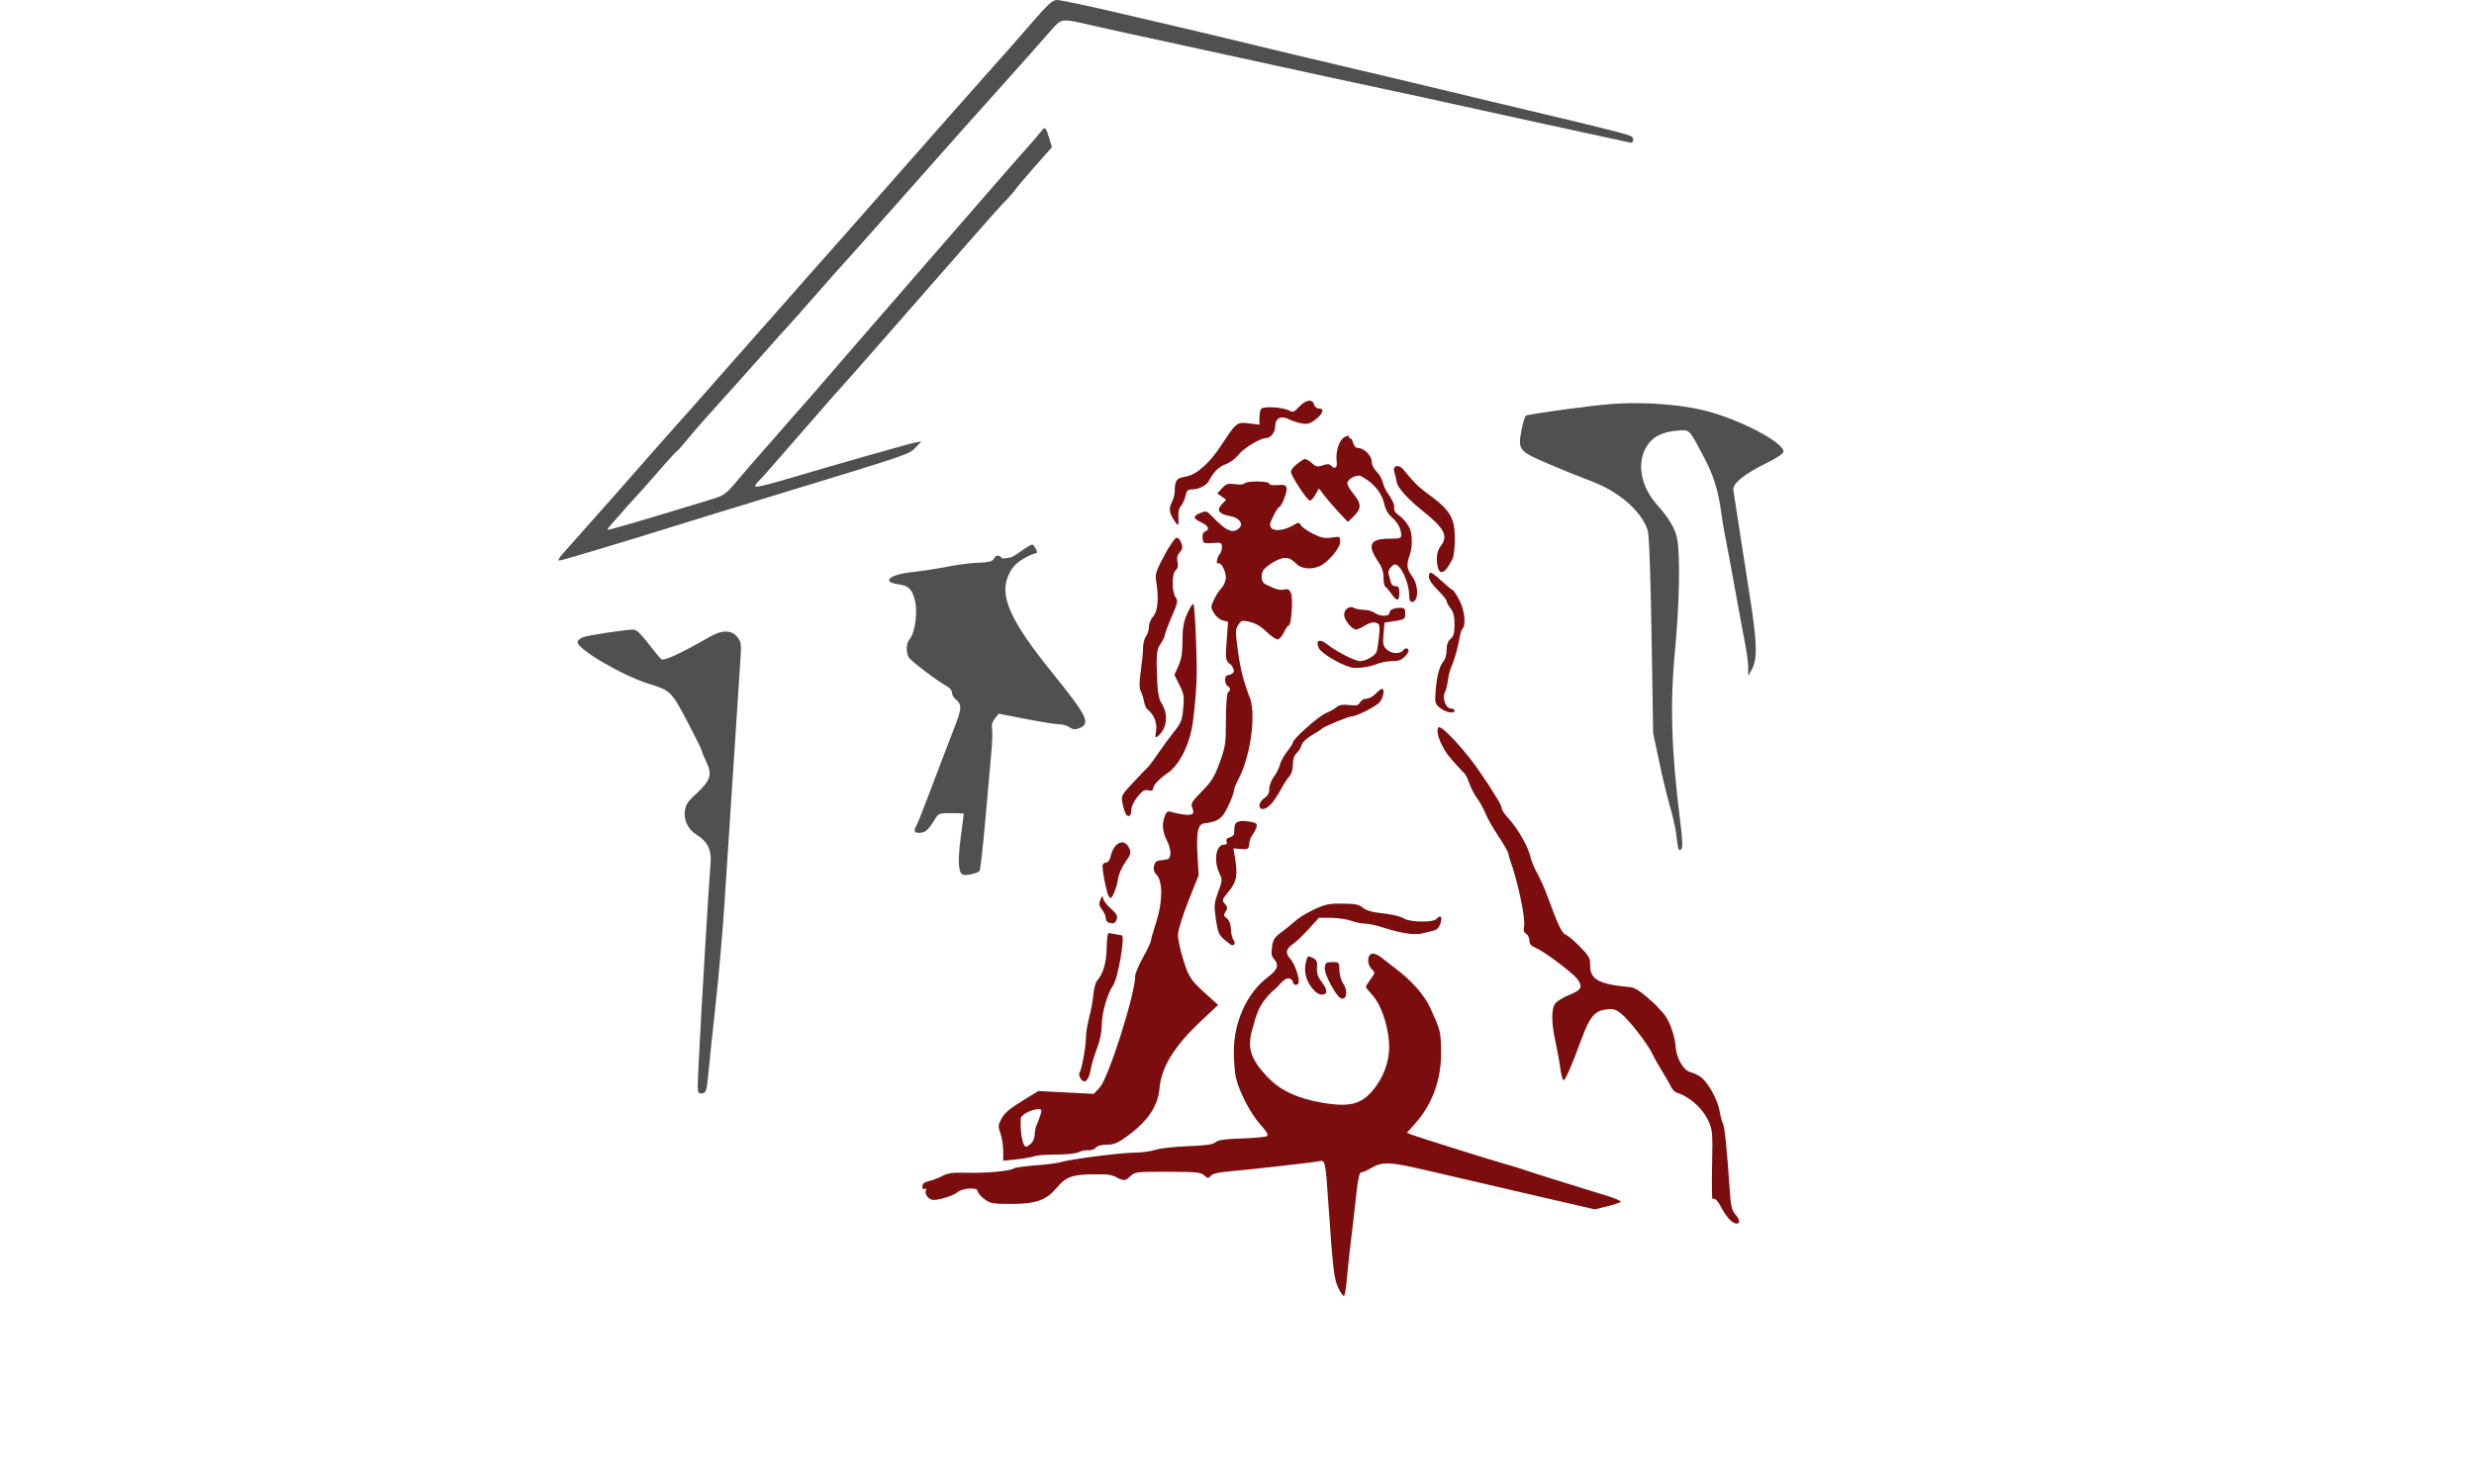 <?xml version="1.0" encoding="UTF-8" standalone="no"?>
<!-- Created with Inkscape (http://www.inkscape.org/) -->

<svg
   width="105.834mm"
   height="63.5mm"
   viewBox="0 0 105.834 63.5"
   version="1.1"
   id="svg8"
   inkscape:version="1.2.1 (9c6d41e410, 2022-07-14)"
   sodipodi:docname="Congreso_Diputados_ESP_logo.svg"
   xmlns:inkscape="http://www.inkscape.org/namespaces/inkscape"
   xmlns:sodipodi="http://sodipodi.sourceforge.net/DTD/sodipodi-0.dtd"
   xmlns="http://www.w3.org/2000/svg"
   xmlns:svg="http://www.w3.org/2000/svg"
   xmlns:rdf="http://www.w3.org/1999/02/22-rdf-syntax-ns#"
   xmlns:cc="http://creativecommons.org/ns#"
   xmlns:dc="http://purl.org/dc/elements/1.1/">
  <title
     id="title1260">Congreso de los Diputados ESP logo</title>
  <defs
     id="defs2" />
  <sodipodi:namedview
     id="base"
     pagecolor="#ffffff"
     bordercolor="#666666"
     borderopacity="1.0"
     inkscape:pageopacity="0.0"
     inkscape:pageshadow="2"
     inkscape:zoom="3.72"
     inkscape:cx="219.75806"
     inkscape:cy="123.92473"
     inkscape:document-units="px"
     inkscape:current-layer="layer1"
     showgrid="false"
     fit-margin-left="0"
     fit-margin-top="0"
     fit-margin-right="0"
     fit-margin-bottom="0"
     inkscape:window-width="1920"
     inkscape:window-height="1027"
     inkscape:window-x="-8"
     inkscape:window-y="-8"
     inkscape:window-maximized="1"
     inkscape:showpageshadow="2"
     inkscape:pagecheckerboard="0"
     inkscape:deskcolor="#d1d1d1" />
  <g
     inkscape:label="Capa 1"
     inkscape:groupmode="layer"
     id="layer1"
     transform="translate(450.108,-123.159)">
    <g
       id="g1258">
      <g
         id="g1251">
        <path
           id="path830"
           style="fill:#505050;fill-opacity:1;stroke-width:0.084"
           d="m -426.15,146.994 c 0.063,-0.081 0.254,-0.3 0.423,-0.486 0.351,-0.386 3.539,-3.995 4.136,-4.683 l 1.245,-1.4 c 0.426,-0.488 0.82,-0.934 0.874,-0.992 0.055,-0.058 0.515,-0.58 1.024,-1.16 0.509,-0.581 0.945,-1.075 0.97,-1.098 0.025,-0.023 0.345,-0.384 0.711,-0.802 0.906,-1.036 1.641,-1.868 2.495,-2.825 0.395,-0.443 1.116,-1.262 1.602,-1.819 0.851,-0.976 5.503,-6.238 5.684,-6.428 0.049,-0.051 0.487,-0.553 0.974,-1.116 0.737,-0.851 0.925,-1.023 1.124,-1.026 0.132,-0.002 1.232,0.229 2.445,0.512 1.213,0.284 2.433,0.568 2.711,0.632 0.555,0.128 3.014,0.716 4.932,1.181 0.672,0.163 1.45,0.347 1.728,0.409 0.452,0.101 3.477,0.821 6.238,1.485 0.556,0.134 1.505,0.36 2.108,0.503 3.51,0.831 4.39,1.057 4.445,1.138 0.075,0.11 0.029,0.265 -0.072,0.245 -0.251,-0.047 -7.67,-1.666 -8.082,-1.763 -0.278,-0.066 -1.151,-0.255 -1.939,-0.421 -0.788,-0.166 -2.04,-0.435 -2.782,-0.597 -0.742,-0.162 -1.785,-0.39 -2.318,-0.505 -0.533,-0.115 -1.216,-0.264 -1.517,-0.331 -0.301,-0.067 -1.174,-0.257 -1.939,-0.423 -0.765,-0.166 -1.657,-0.36 -1.981,-0.431 -0.325,-0.071 -0.856,-0.186 -1.18,-0.255 -0.325,-0.069 -0.894,-0.197 -1.264,-0.283 -1.321,-0.307 -1.307,-0.307 -1.675,0.07 l -1.033,1.172 c -0.361,0.407 -0.776,0.873 -0.922,1.035 -1.181,1.312 -2.709,3.025 -3.584,4.02 -1.066,1.212 -3.707,4.18 -3.788,4.256 -0.025,0.023 -0.459,0.517 -0.966,1.098 -0.507,0.581 -0.945,1.075 -0.973,1.098 -0.028,0.023 -0.523,0.574 -1.099,1.225 -0.576,0.65 -1.066,1.201 -1.09,1.225 -0.043,0.042 -0.258,0.282 -1.418,1.579 -0.338,0.379 -0.727,0.83 -0.864,1.003 -0.137,0.173 -0.301,0.356 -0.365,0.408 -0.116,0.094 -0.531,0.557 -1.401,1.563 l -0.759,0.831 c -0.1,0.128 -0.335,0.397 -0.522,0.597 -0.187,0.2 -0.325,0.378 -0.308,0.396 0.027,0.027 1.618,-0.439 4.3,-1.26 0.728,-0.223 0.732,-0.226 1.307,-0.907 0.317,-0.376 0.671,-0.786 0.787,-0.913 0.116,-0.126 0.419,-0.472 0.674,-0.768 0.255,-0.296 0.662,-0.762 0.905,-1.037 l 0.706,-0.798 c 0.111,-0.127 0.562,-0.648 1.002,-1.159 1.18,-1.369 1.215,-1.409 1.307,-1.511 l 3.256,-3.747 c 0.434,-0.499 0.889,-1.022 1.011,-1.161 0.121,-0.139 0.649,-0.747 1.173,-1.351 0.524,-0.604 1.198,-1.374 1.5,-1.712 0.301,-0.338 0.596,-0.68 0.654,-0.76 0.134,-0.183 0.177,-0.139 0.318,0.332 l 0.114,0.38 -0.767,0.868 c -0.422,0.477 -0.807,0.938 -0.857,1.023 l -0.269,0.308 c -0.099,0.084 -0.779,0.84 -1.512,1.68 -2.416,2.768 -5.538,6.327 -5.589,6.37 -0.028,0.023 -0.612,0.688 -1.299,1.478 -1.933,2.222 -2.105,2.418 -2.279,2.586 -0.089,0.086 -0.138,0.181 -0.109,0.211 0.029,0.029 0.52,-0.084 1.09,-0.252 2.545,-0.75 5.526,-1.599 5.757,-1.639 l 0.253,-0.043 -0.258,0.266 c -0.283,0.291 -0.202,0.264 -6.064,2.051 -1.669,0.509 -3.566,1.091 -4.215,1.295 -2.103,0.659 -4.845,1.481 -4.942,1.481 -0.062,0 -0.054,-0.051 0.021,-0.148 z m 47.84,12.472 c -0.021,-0.066 -0.06,-0.329 -0.088,-0.584 -0.028,-0.255 -0.145,-0.788 -0.262,-1.182 -0.117,-0.395 -0.328,-1.269 -0.47,-1.943 l -0.258,-1.225 -0.069,-4.181 c -0.045,-2.731 -0.103,-4.292 -0.167,-4.503 -0.096,-0.317 -0.395,-0.828 -1.026,-1.329 -0.781,-0.598 -1.287,-0.717 -1.992,-1.01 -0.026,0 -0.549,-0.213 -1.162,-0.474 -1.347,-0.573 -1.378,-0.611 -1.216,-1.476 0.062,-0.33 0.154,-0.611 0.203,-0.624 0.354,-0.091 2.642,-0.403 3.485,-0.475 1.584,-0.135 3.343,0.009 4.53,0.372 1.451,0.444 3.002,1.301 2.987,1.65 -0.003,0.09 -0.273,0.272 -0.753,0.507 -0.924,0.454 -1.434,0.869 -1.391,1.134 0.017,0.104 0.129,0.835 0.25,1.624 0.121,0.79 0.332,2.15 0.47,3.023 0.294,1.867 0.313,2.591 0.081,3.015 l -0.162,0.296 -0.003,-0.363 c -0.002,-0.199 -0.058,-0.636 -0.124,-0.971 -0.066,-0.335 -0.258,-1.369 -0.425,-2.298 -0.168,-0.929 -0.358,-1.955 -0.424,-2.28 -0.065,-0.325 -0.143,-0.781 -0.173,-1.013 -0.127,-0.989 -0.323,-1.634 -0.733,-2.407 -0.673,-1.27 -0.61,-1.206 -1.154,-1.163 -0.674,0.053 -1.098,0.285 -1.346,0.734 -0.393,0.715 -0.197,1.689 0.494,2.456 0.499,0.554 0.764,1.005 0.847,1.444 0.136,0.718 0.095,2.83 -0.094,4.787 -0.219,2.281 -0.156,4.298 0.23,7.355 0.093,0.738 0.106,1.07 0.042,1.133 -0.064,0.064 -0.101,0.055 -0.128,-0.03 z m -30.583,1.126 c -0.22,-0.049 -0.256,-0.555 -0.114,-1.621 0.071,-0.531 0.129,-0.978 0.129,-0.992 0,-0.015 -0.243,-0.026 -0.541,-0.026 -0.536,0 -0.543,0.003 -0.729,0.317 -0.236,0.397 -0.395,0.528 -0.642,0.528 -0.211,0 -0.242,-0.089 -0.11,-0.318 0.047,-0.081 0.328,-0.793 0.624,-1.582 0.297,-0.79 0.715,-1.883 0.929,-2.431 0.401,-1.027 0.409,-1.147 0.095,-1.408 -0.072,-0.06 -0.131,-0.178 -0.131,-0.263 0,-0.085 -0.092,-0.204 -0.204,-0.264 -0.418,-0.226 -1.57,-1.099 -1.651,-1.251 -0.119,-0.223 -0.104,-0.596 0.03,-0.753 0.266,-0.309 0.38,-1.28 0.212,-1.789 -0.135,-0.406 -0.27,-0.521 -0.674,-0.577 -0.756,-0.103 -0.397,-0.417 0.601,-0.526 0.348,-0.038 0.841,-0.109 1.096,-0.158 0.877,-0.168 1.392,-0.237 1.823,-0.244 0.268,-0.005 0.471,-0.054 0.534,-0.13 0.189,-0.354 0.374,-0.046 0.374,-0.046 0.363,-0.033 0.393,-0.007 0.764,-0.282 0.258,-0.191 0.487,-0.317 0.524,-0.317 0.072,0 0.248,0.315 0.203,0.355 -0.015,0.013 -0.202,0.051 -0.388,0.148 -0.465,0.245 -0.65,0.424 -0.822,0.796 -0.41,0.888 0.062,1.951 1.845,4.16 1.539,1.906 1.685,2.207 1.164,2.405 -0.165,0.063 -0.264,0.052 -0.4,-0.043 -0.1,-0.07 -0.296,-0.127 -0.436,-0.127 -0.14,1.7e-4 -0.782,-0.102 -1.426,-0.227 l -1.171,-0.228 -0.164,0.203 c -0.106,0.131 -0.149,0.279 -0.121,0.418 0.024,0.118 0.011,0.576 -0.028,1.017 -0.039,0.441 -0.156,1.751 -0.259,2.913 -0.103,1.161 -0.213,2.141 -0.245,2.176 -0.083,0.096 -0.529,0.203 -0.692,0.168 z m -11.334,8.192 c 0.114,-2.312 0.44,-7.809 0.515,-8.668 0.051,-0.589 -0.121,-0.945 -0.603,-1.243 -0.378,-0.234 -0.571,-0.666 -0.485,-1.082 0.054,-0.329 0.269,-0.46 0.599,-0.784 0.511,-0.505 0.559,-0.734 0.279,-1.315 -0.093,-0.192 -0.169,-0.382 -0.169,-0.421 0,-0.04 -0.279,-0.601 -0.62,-1.247 -0.674,-1.279 -0.715,-1.319 -1.614,-1.595 -1.126,-0.346 -3.077,-1.483 -3.077,-1.794 0,-0.065 0.104,-0.159 0.232,-0.208 0.221,-0.086 1.815,-0.326 2.172,-0.328 0.111,-3.4e-4 0.322,0.2 0.612,0.581 0.244,0.32 0.496,0.626 0.562,0.681 0.115,0.096 0.764,-0.203 2.128,-0.978 0.487,-0.277 0.89,-0.265 1.127,0.032 0.169,0.213 0.18,0.295 0.133,0.992 -0.071,1.053 -0.385,5.855 -0.684,10.473 -0.072,1.115 -0.241,3.034 -0.376,4.265 -0.135,1.231 -0.268,2.504 -0.297,2.829 -0.078,0.881 -0.107,0.971 -0.311,0.971 -0.177,0 -0.179,-0.015 -0.122,-1.161 z"
           inkscape:connector-curvature="0"
           sodipodi:nodetypes="cccccsccccccccccccccccccsccccccccsccccccccccccccccccccccccsccccccccccccccccsccccccccccccccccccccccccccccccccccccccccsscsccccscccccccccccsccccccccccccccccccccccscssccccccccccscc" />
        <path
           id="path826"
           style="fill:#7b0d0e;fill-opacity:1;stroke-width:0.084"
           d="m -399.878,145.431 c -0.209,-0.32 -0.236,-0.517 -0.105,-0.77 0.069,-0.133 0.126,-0.342 0.127,-0.465 0.002,-0.473 0.08,-0.583 0.45,-0.639 0.469,-0.07 1.029,-0.558 1.539,-1.339 0.644,-0.986 0.67,-1.007 1.19,-0.942 l 0.445,0.056 0.001,-0.284 c 6e-4,-0.156 0.031,-0.331 0.068,-0.389 0.081,-0.128 0.929,-0.08 1.204,0.067 0.161,0.086 0.215,0.066 0.429,-0.164 0.281,-0.302 0.568,-0.344 0.634,-0.094 0.024,0.094 0.115,0.169 0.203,0.169 0.251,0 0.186,0.224 -0.136,0.47 -0.247,0.189 -0.345,0.215 -0.608,0.166 -0.173,-0.032 -0.42,-0.114 -0.549,-0.181 -0.319,-0.165 -0.571,-0.032 -0.571,0.302 0,0.263 -0.188,0.51 -0.388,0.51 -0.248,0 -0.959,0.429 -1.188,0.718 -0.13,0.163 -0.368,0.34 -0.529,0.394 -0.283,0.094 -0.541,0.345 -0.72,0.7 -0.107,0.211 -0.431,0.382 -0.729,0.384 -0.185,9.6e-4 -0.235,0.05 -0.283,0.276 -0.032,0.151 -0.119,0.343 -0.193,0.427 -0.086,0.098 -0.126,0.272 -0.111,0.486 0.028,0.382 -0.005,0.408 -0.178,0.143 z m 11.285,2.027 c -0.097,-0.361 -0.052,-0.717 0.115,-0.931 0.335,-0.427 0.168,-0.757 -0.758,-1.497 -0.65,-0.52 -1.073,-0.986 -1.12,-1.236 -0.025,-0.133 -0.072,-0.327 -0.105,-0.431 -0.091,-0.29 0.194,-0.361 0.399,-0.1 0.345,0.44 0.653,0.75 0.993,0.996 0.799,0.58 1.049,0.877 1.15,1.365 0.074,0.362 0.058,1.05 -0.034,1.415 -0.003,0.014 -0.084,0.156 -0.178,0.317 -0.197,0.335 -0.388,0.377 -0.462,0.102 z m -1.233,1.179 c 0,-0.539 -0.357,-1.32 -0.605,-1.326 -0.11,-0.002 -0.315,0.258 -0.283,0.36 0.017,0.057 0.054,0.208 0.082,0.335 0.035,0.158 0.104,0.232 0.218,0.232 0.135,0 0.167,0.057 0.167,0.296 0,0.368 -0.102,0.375 -0.349,0.021 -0.106,-0.151 -0.222,-0.287 -0.259,-0.303 -0.036,-0.015 -0.067,-0.187 -0.068,-0.38 -9e-4,-0.249 -0.075,-0.46 -0.253,-0.724 -0.455,-0.672 -0.318,-0.937 0.482,-0.937 0.451,0 0.531,-0.022 0.528,-0.148 -0.005,-0.221 -0.089,-0.504 -0.435,-0.805 -0.183,-0.159 -0.268,-0.414 -0.301,-0.574 -0.137,-0.565 -0.616,-0.983 -1.042,-1.176 -0.222,0 -0.463,0.134 -0.523,0.29 -0.028,0.073 0.075,0.273 0.243,0.475 0.359,0.43 0.366,0.652 0.033,0.972 l -0.258,0.248 -0.395,-0.422 c -0.217,-0.232 -0.495,-0.555 -0.618,-0.718 l -0.223,-0.296 -0.157,0.274 c -0.086,0.151 -0.194,0.262 -0.239,0.247 -0.134,-0.044 -0.802,-1.067 -0.802,-1.228 0,-0.127 0.22,-0.341 0.558,-0.542 0.052,-0.031 0.194,0.036 0.316,0.149 0.194,0.18 0.253,0.194 0.481,0.115 0.188,-0.066 0.286,-0.065 0.354,0.005 0.178,0.178 0.281,0.102 0.247,-0.185 -0.052,-0.443 0.117,-0.93 0.36,-1.042 0.117,-0.054 0.191,-0.063 0.165,-0.021 -0.026,0.042 -0.008,0.077 0.041,0.077 0.048,0 0.111,0.095 0.141,0.211 0.031,0.125 0.113,0.211 0.201,0.211 0.257,0 0.592,0.329 0.592,0.583 0,0.138 0.084,0.312 0.206,0.427 0.113,0.107 0.232,0.313 0.264,0.457 0.032,0.145 0.143,0.377 0.246,0.517 0.104,0.14 0.211,0.349 0.24,0.465 0.017,0.069 -0.032,0.172 0.058,0.301 0.061,0.088 0.249,0.197 0.323,0.28 0.265,0.297 0.338,0.451 0.37,0.787 0.023,0.237 -0.008,0.552 -0.071,0.729 -0.161,0.451 -0.144,0.624 0.092,0.945 0.288,0.39 0.282,1.098 -0.009,1.098 -0.077,-1e-5 -0.117,-0.097 -0.117,-0.278 z m -2.529,3.069 c -0.49,-0.147 -1.243,-0.608 -1.34,-0.822 -0.151,-0.333 0.046,-0.412 0.369,-0.149 0.354,0.289 1.184,0.713 1.394,0.713 0.248,0 0.642,-0.22 0.71,-0.397 0.032,-0.082 0.079,-0.384 0.106,-0.669 0.045,-0.479 0.034,-0.524 -0.133,-0.577 -0.118,-0.038 -0.28,0.003 -0.464,0.117 -0.155,0.096 -0.327,0.175 -0.382,0.175 -0.178,0 -0.513,-0.409 -0.513,-0.627 0,-0.245 0.242,-0.414 0.426,-0.298 0.067,0.043 0.255,0.079 0.417,0.081 0.162,0.002 0.369,0.06 0.459,0.128 0.211,0.16 0.637,0.164 0.637,0.007 0,-0.136 0.18,-0.22 0.471,-0.22 0.169,0 0.204,0.042 0.204,0.247 0,0.233 -0.026,0.251 -0.443,0.317 l -0.443,0.07 -0.043,0.489 c -0.037,0.42 -0.018,0.512 0.132,0.654 0.21,0.198 0.566,0.215 0.715,0.035 0.074,-0.089 0.135,-0.103 0.195,-0.043 0.059,0.059 0.024,0.154 -0.112,0.299 -0.151,0.161 -0.284,0.212 -0.553,0.212 -0.195,0 -0.482,0.052 -0.639,0.116 -0.381,0.155 -0.911,0.219 -1.169,0.142 z m 3.855,1.748 c -0.217,-0.177 -0.231,-0.224 -0.197,-0.696 0.045,-0.642 0.168,-1.111 0.339,-1.301 0.075,-0.083 0.134,-0.296 0.134,-0.482 0,-0.229 0.053,-0.379 0.169,-0.478 0.131,-0.113 0.169,-0.249 0.169,-0.618 0,-0.345 -0.046,-0.531 -0.169,-0.688 -0.093,-0.118 -0.169,-0.259 -0.169,-0.312 0,-0.054 -0.171,-0.266 -0.379,-0.471 -0.231,-0.227 -0.379,-0.449 -0.379,-0.567 0,-0.273 0.083,-0.245 0.553,0.186 0.227,0.209 0.436,0.38 0.465,0.38 0.029,0 0.153,0.186 0.276,0.413 0.228,0.42 0.305,1.074 0.147,1.239 -0.043,0.044 -0.095,0.194 -0.117,0.334 -0.062,0.398 -0.227,0.99 -0.353,1.268 -0.064,0.14 -0.135,0.414 -0.158,0.608 -0.023,0.195 -0.082,0.428 -0.131,0.519 -0.125,0.234 0.043,0.688 0.254,0.688 0.088,0 0.16,0.038 0.16,0.085 0,0.152 -0.374,0.088 -0.613,-0.106 z m -12.153,0.974 c 0.054,-0.34 -0.087,-0.694 -0.365,-0.911 -0.059,-0.047 -0.127,-0.199 -0.15,-0.338 -0.023,-0.139 -0.085,-0.338 -0.138,-0.441 -0.071,-0.14 -0.071,-0.365 0.002,-0.887 0.054,-0.384 0.098,-0.834 0.097,-1 -7e-5,-0.165 0.056,-0.374 0.124,-0.465 0.068,-0.09 0.125,-0.276 0.126,-0.412 10e-4,-0.136 0.085,-0.335 0.184,-0.442 0.195,-0.208 0.244,-0.808 0.124,-1.506 -0.051,-0.299 -0.011,-0.425 0.348,-1.098 0.223,-0.418 0.461,-0.76 0.528,-0.76 0.067,0 0.158,0.103 0.202,0.23 0.063,0.181 0.049,0.265 -0.069,0.395 -0.106,0.118 -0.134,0.237 -0.096,0.411 0.037,0.17 0.014,0.279 -0.076,0.354 -0.17,0.141 -0.175,0.915 -0.007,1.155 0.111,0.159 0.096,0.238 -0.168,0.842 -0.16,0.367 -0.291,0.718 -0.291,0.78 -6.1e-4,0.062 -0.081,0.225 -0.177,0.362 -0.183,0.258 -0.199,0.452 -0.144,1.724 0.016,0.377 0.078,0.674 0.167,0.811 0.317,0.484 0.257,1.092 -0.139,1.421 -0.121,0.101 -0.13,0.078 -0.081,-0.228 z m 4.42,3.188 c 0,-0.092 0.095,-0.229 0.211,-0.305 0.148,-0.097 0.211,-0.214 0.211,-0.395 0,-0.141 0.089,-0.374 0.197,-0.518 0.109,-0.144 0.225,-0.375 0.258,-0.515 0.034,-0.139 0.172,-0.394 0.308,-0.565 0.136,-0.171 0.248,-0.346 0.248,-0.388 0,-0.15 1.093,-1.123 1.407,-1.254 0.177,-0.073 0.387,-0.191 0.467,-0.262 0.104,-0.092 0.255,-0.117 0.529,-0.086 0.317,0.036 0.399,0.015 0.469,-0.115 0.047,-0.087 0.172,-0.159 0.278,-0.159 0.106,0 0.282,-0.095 0.391,-0.211 0.109,-0.116 0.229,-0.211 0.268,-0.211 0.129,0 0.065,0.378 -0.096,0.572 -0.154,0.185 -0.996,0.611 -1.207,0.61 -0.122,-2.7e-4 -1.18,0.436 -1.241,0.511 -0.023,0.029 -0.223,0.157 -0.443,0.286 -0.24,0.14 -0.421,0.312 -0.45,0.43 -0.027,0.108 -0.122,0.262 -0.21,0.343 -0.108,0.098 -0.161,0.259 -0.161,0.486 0,0.215 -0.058,0.405 -0.159,0.515 -0.087,0.096 -0.252,0.353 -0.366,0.571 -0.114,0.218 -0.299,0.493 -0.41,0.611 -0.246,0.26 -0.498,0.285 -0.498,0.05 z m -5.721,0.358 c -0.045,-0.083 -0.107,-0.293 -0.14,-0.465 -0.056,-0.298 -0.034,-0.34 0.477,-0.883 0.295,-0.314 0.578,-0.609 0.63,-0.657 0.052,-0.048 0.249,-0.315 0.438,-0.593 0.189,-0.279 0.492,-0.692 0.674,-0.918 0.29,-0.36 0.337,-0.483 0.384,-0.986 0.047,-0.509 0.029,-0.623 -0.162,-1.003 l -0.215,-0.429 0.173,-0.391 c 0.128,-0.29 0.173,-0.569 0.172,-1.077 -3e-4,-0.526 0.044,-0.789 0.19,-1.128 0.105,-0.243 0.228,-0.443 0.274,-0.443 0.069,-0.001 0.175,2.596 0.136,3.335 -0.031,0.587 -0.092,1.256 -0.157,1.731 -0.128,0.934 -0.574,1.83 -1.085,2.177 -0.372,0.253 -0.615,0.518 -0.619,0.675 -0.002,0.069 -0.071,0.09 -0.195,0.059 -0.138,-0.035 -0.243,0.01 -0.373,0.16 -0.245,0.282 -0.363,0.516 -0.363,0.719 0,0.232 -0.143,0.302 -0.241,0.117 z m -0.732,3.519 c -0.093,-0.151 -0.295,-1.211 -0.252,-1.324 0.022,-0.058 0.095,-0.106 0.162,-0.106 0.067,0 0.147,-0.112 0.177,-0.249 0.135,-0.614 0.588,-0.819 0.797,-0.361 0.089,0.195 0.07,0.263 -0.169,0.601 -0.15,0.213 -0.288,0.532 -0.312,0.723 -0.04,0.315 -0.23,0.806 -0.312,0.806 -0.019,0 -0.06,-0.041 -0.091,-0.09 z m -0.017,1.132 c -0.058,-0.023 -0.105,-0.11 -0.105,-0.193 0,-0.083 -0.071,-0.241 -0.158,-0.352 -0.125,-0.16 -0.14,-0.245 -0.071,-0.413 0.079,-0.194 0.089,-0.198 0.126,-0.042 0.022,0.093 0.173,0.284 0.336,0.425 0.234,0.203 0.284,0.296 0.237,0.444 -0.058,0.183 -0.152,0.217 -0.364,0.131 z m 4.976,0.745 c -0.238,-0.204 -0.284,-0.314 -0.367,-0.872 -0.087,-0.588 -0.08,-0.68 0.096,-1.162 0.182,-0.5 0.184,-0.536 0.051,-0.816 -0.253,-0.532 -0.142,-1.217 0.198,-1.217 0.113,0 0.148,-0.04 0.113,-0.132 -0.034,-0.088 0.009,-0.147 0.129,-0.179 0.099,-0.026 0.183,-0.09 0.188,-0.143 0.005,-0.053 0.014,-0.191 0.021,-0.307 0.015,-0.24 0.225,-0.304 0.702,-0.214 0.249,0.047 0.281,0.08 0.232,0.24 -0.031,0.102 -0.106,0.242 -0.166,0.312 -0.06,0.07 -0.122,0.241 -0.138,0.38 -0.026,0.238 -0.048,0.252 -0.352,0.228 l -0.324,-0.026 0.058,0.344 c 0.135,0.799 0.09,1.069 -0.248,1.482 -0.3,0.367 -0.31,0.397 -0.176,0.545 0.119,0.132 0.124,0.184 0.032,0.331 -0.094,0.15 -0.087,0.191 0.051,0.292 0.106,0.078 0.166,0.235 0.177,0.467 0.009,0.192 0.059,0.4 0.111,0.462 0.087,0.105 0.049,0.229 -0.066,0.221 -0.027,-0.002 -0.172,-0.108 -0.321,-0.237 z m 3.733,2.054 c -0.261,-0.343 -0.345,-0.728 -0.244,-1.115 0.067,-0.257 0.082,-0.266 0.282,-0.164 0.176,0.09 0.207,0.159 0.186,0.42 -0.018,0.231 0.031,0.387 0.19,0.594 0.274,0.36 0.279,0.561 0.014,0.561 -0.131,0 -0.28,-0.104 -0.427,-0.297 z m 0.84,-0.085 c -0.195,-0.349 -0.298,-0.636 -0.281,-0.781 0.023,-0.202 0.063,-0.23 0.322,-0.23 0.288,0 0.295,0.008 0.303,0.347 0.005,0.191 0.071,0.437 0.148,0.547 0.199,0.284 0.186,0.669 -0.021,0.669 -0.111,0 -0.257,-0.172 -0.469,-0.551 z m -10.744,3.941 c -0.046,-0.087 -0.062,-0.18 -0.036,-0.207 0.087,-0.087 0.277,-1.103 0.28,-1.497 10e-4,-0.211 0.065,-0.61 0.141,-0.887 0.076,-0.277 0.155,-0.712 0.176,-0.968 0.021,-0.257 0.099,-0.532 0.174,-0.616 0.25,-0.28 0.389,-0.773 0.399,-1.411 0.007,-0.45 0.039,-0.627 0.112,-0.611 0.145,0.031 0.466,0.091 0.529,0.098 0.157,0.018 -0.159,1.844 -0.371,2.147 -0.247,0.353 -0.483,1.187 -0.483,1.709 0,0.28 -0.079,0.66 -0.204,0.985 -0.112,0.291 -0.229,0.681 -0.26,0.867 -0.087,0.523 -0.293,0.699 -0.457,0.391 z m -2.099,2.805 c 0.085,-0.077 0.154,-0.248 0.154,-0.381 0,-0.133 0.033,-0.307 0.073,-0.388 0.04,-0.081 0.113,-0.27 0.161,-0.421 0.079,-0.246 0.071,-0.274 -0.076,-0.274 -0.295,0 -0.748,0.238 -0.756,0.397 -0.032,0.629 0.081,1.208 0.236,1.208 0.029,0 0.123,-0.063 0.208,-0.14 z m -1.195,0.326 c 0,-0.23 -0.052,-0.567 -0.117,-0.749 -0.103,-0.291 -0.1,-0.363 0.021,-0.595 0.156,-0.298 0.337,-0.45 1.08,-0.905 l 0.521,-0.318 1.185,0.061 1.185,0.061 0.25,-0.268 c 0.379,-0.406 1.524,-4.009 1.524,-4.793 0,-0.095 0.152,-0.45 0.337,-0.788 0.185,-0.338 0.337,-0.661 0.337,-0.718 0,-0.057 0.098,-0.403 0.218,-0.77 0.28,-0.853 0.292,-1.743 0.029,-2.024 -0.123,-0.131 -0.156,-0.244 -0.117,-0.401 0.044,-0.177 0.112,-0.222 0.363,-0.243 0.268,-0.022 0.312,-0.057 0.335,-0.263 0.015,-0.13 -0.051,-0.388 -0.148,-0.573 -0.192,-0.369 -0.22,-0.706 -0.089,-1.052 0.069,-0.182 0.123,-0.215 0.274,-0.171 0.375,0.109 0.731,0.153 0.858,0.104 0.102,-0.039 0.112,-0.096 0.046,-0.268 -0.075,-0.198 -0.037,-0.265 0.41,-0.719 0.415,-0.421 0.535,-0.616 0.758,-1.229 0.244,-0.672 0.265,-0.812 0.266,-1.797 6.1e-4,-0.588 0.037,-1.125 0.081,-1.194 0.144,-0.13 0.122,-0.204 -0.043,-0.312 -0.136,-0.208 -0.084,-0.449 0.096,-0.449 0.084,0 0.237,-0.106 0.206,-0.198 -0.087,-0.261 -0.135,-0.235 -0.247,-0.33 -0.115,-0.176 -0.107,-0.286 -0.059,-0.95 l 0.058,-0.797 -0.224,-0.056 c -0.123,-0.031 -0.292,-0.169 -0.376,-0.307 -0.143,-0.236 -0.144,-0.269 -0.013,-0.561 0.077,-0.171 0.225,-0.402 0.329,-0.514 0.112,-0.12 0.19,-0.31 0.19,-0.464 0,-0.283 -0.219,-0.667 -0.339,-0.593 -0.1,0.062 -0.026,-0.303 0.084,-0.413 0.047,-0.048 0.086,-0.177 0.086,-0.288 0,-0.188 -0.027,-0.199 -0.4,-0.173 -0.382,0.027 -0.402,0.018 -0.427,-0.205 -0.017,-0.152 0.019,-0.25 0.105,-0.284 0.217,-0.084 0.151,-0.246 -0.163,-0.396 -0.363,-0.173 -0.371,-0.261 -0.036,-0.399 0.241,-0.1 0.275,-0.091 0.495,0.138 0.628,0.651 0.898,0.767 1.173,0.501 0.189,-0.183 -0.017,-0.443 -0.403,-0.509 -0.472,-0.08 -0.588,-0.246 -0.349,-0.501 l 0.187,-0.2 -0.191,-0.134 -0.191,-0.134 0.206,-0.221 c 0.178,-0.191 0.254,-0.214 0.561,-0.173 0.195,0.027 0.377,0.011 0.405,-0.034 0.071,-0.115 1.052,-0.106 1.052,0.009 0,0.056 0.139,0.081 0.356,0.063 0.294,-0.023 0.362,-6.3e-4 0.388,0.13 0.033,0.166 -0.223,0.813 -0.32,0.813 -0.031,0 -0.143,0.173 -0.248,0.383 -0.158,0.316 -0.172,0.406 -0.084,0.513 0.128,0.154 0.574,0.096 0.946,-0.123 0.222,-0.131 0.243,-0.131 0.319,0.005 0.045,0.079 0.276,0.242 0.513,0.362 0.35,0.176 0.502,0.207 0.798,0.163 0.361,-0.054 0.366,-0.051 0.366,0.191 0,0.271 -0.558,0.913 -0.912,1.049 -0.363,0.14 -0.77,0.088 -0.968,-0.122 -0.284,-0.302 -0.52,-0.323 -0.948,-0.083 -0.208,0.116 -0.418,0.286 -0.467,0.377 -0.115,0.215 -0.07,0.503 0.091,0.582 0.464,0.228 0.603,0.268 0.801,0.23 0.181,-0.035 0.238,-0.002 0.305,0.173 0.091,0.241 0.008,1.368 -0.101,1.368 -0.038,0 -0.132,0.133 -0.209,0.296 -0.077,0.163 -0.201,0.296 -0.275,0.296 -0.074,0 -0.288,-0.15 -0.475,-0.333 -0.224,-0.22 -0.464,-0.361 -0.702,-0.414 -0.336,-0.075 -0.372,-0.066 -0.5,0.131 -0.129,0.197 -0.128,0.287 0.01,1.28 0.14,0.879 0.244,1.153 0.441,1.72 0.341,0.659 0.108,2.562 -0.44,3.595 -0.111,0.209 -0.202,0.444 -0.202,0.522 0,0.078 -0.112,0.373 -0.248,0.655 -0.254,0.526 -0.417,0.641 -1.013,0.715 -0.277,0.035 -0.347,0.38 -0.287,1.419 l 0.046,0.802 -0.436,1.098 c -0.24,0.604 -0.441,1.25 -0.447,1.436 -0.007,0.186 0.097,0.68 0.231,1.098 0.249,0.781 0.296,0.847 1.171,1.635 l 0.315,0.284 -0.713,0.668 c -1.16,1.088 -1.716,1.986 -1.795,2.902 -0.066,0.76 -0.5,1.403 -1.382,2.046 -0.405,0.295 -0.563,0.361 -0.866,0.361 -0.232,0 -0.411,0.049 -0.479,0.132 -0.06,0.072 -0.207,0.122 -0.326,0.11 -0.12,-0.012 -0.3,0.024 -0.402,0.08 -0.104,0.057 -0.514,0.101 -0.943,0.101 -0.417,0 -0.847,0.033 -0.954,0.073 -0.107,0.04 -0.451,0.1 -0.764,0.133 l -0.569,0.06 v -0.418 z m 31.056,2.916 c -0.098,-0.104 -0.245,-0.322 -0.328,-0.484 -0.155,-0.304 -0.289,-0.436 -0.383,-0.378 -0.029,0.018 -0.039,-0.63 -0.021,-1.441 0.03,-1.336 0.017,-1.51 -0.137,-1.858 -0.252,-0.572 -0.798,-1.068 -1.378,-1.254 -0.082,-0.026 -0.188,-0.134 -0.235,-0.24 -0.047,-0.106 -0.217,-0.401 -0.376,-0.657 -0.16,-0.255 -0.352,-0.598 -0.427,-0.76 -0.197,-0.427 -1.017,-1.478 -1.352,-1.734 -0.247,-0.188 -0.338,-0.211 -0.662,-0.162 -0.463,0.07 -0.669,0.321 -1.003,1.221 -0.435,1.175 -0.699,1.786 -0.777,1.801 -0.043,0.008 -0.107,-0.213 -0.143,-0.492 -0.036,-0.279 -0.129,-0.792 -0.206,-1.14 -0.189,-0.853 -0.186,-1.462 0.008,-1.677 0.083,-0.092 0.357,-0.251 0.608,-0.353 0.489,-0.199 0.554,-0.328 0.326,-0.654 -0.179,-0.257 -1.407,-1.183 -1.767,-1.334 -0.221,-0.093 -0.294,-0.174 -0.294,-0.329 0,-0.113 -0.063,-0.241 -0.139,-0.284 -0.103,-0.058 -0.126,-0.146 -0.087,-0.338 0.065,-0.327 -0.279,-1.946 -0.595,-2.802 -0.026,-0.07 -0.061,-0.201 -0.078,-0.291 -0.017,-0.09 -0.213,-0.432 -0.434,-0.76 -0.221,-0.328 -0.469,-0.762 -0.549,-0.965 -0.081,-0.203 -0.241,-0.492 -0.355,-0.643 -0.115,-0.151 -0.27,-0.453 -0.344,-0.672 -0.074,-0.219 -0.188,-0.418 -0.252,-0.443 -0.3,-0.339 -0.691,-0.713 -0.858,-1.072 -0.213,-0.363 -0.308,-0.78 -0.192,-0.851 0.144,-0.089 1.215,1.078 1.78,1.938 0.444,0.635 0.472,0.727 0.753,1.157 0.094,0.154 0.17,0.329 0.17,0.389 1.6e-4,0.06 0.14,0.26 0.31,0.444 0.374,0.405 0.827,1.203 0.91,1.603 0.033,0.161 0.167,0.484 0.297,0.719 0.13,0.235 0.332,0.691 0.449,1.013 0.428,1.181 0.607,1.557 0.764,1.609 0.087,0.029 0.36,0.257 0.606,0.508 0.396,0.403 0.447,0.495 0.443,0.798 -0.008,0.615 0.369,0.82 1.738,0.944 0.154,0.014 0.404,0.166 0.665,0.402 0.419,0.351 0.453,0.412 0.692,0.677 0.254,0.239 0.531,0.955 0.56,1.448 0.03,0.505 0.346,1.05 0.643,1.11 0.128,0.026 0.334,0.126 0.457,0.224 0.309,0.243 0.71,0.981 0.783,1.439 0.033,0.209 0.098,0.451 0.143,0.537 0.074,0.142 0.159,0.964 0.284,2.757 0.059,0.838 0.085,0.948 0.284,1.178 0.296,0.342 0.013,0.484 -0.3,0.151 z m -16.72,2.948 c -0.185,-0.382 -0.23,-0.767 -0.428,-3.643 -0.125,-1.822 -0.13,-1.844 -0.408,-1.783 -0.235,0.052 -2.927,0.355 -3.933,0.443 -0.382,0.034 -0.627,0.098 -0.694,0.183 -0.093,0.117 -0.121,0.115 -0.271,-0.021 -0.147,-0.133 -0.341,-0.152 -1.562,-0.155 -1.353,-0.002 -1.401,0.002 -1.607,0.197 -0.19,0.179 -0.241,0.19 -0.475,0.101 -0.34,-0.213 -0.59,-0.188 -1.012,-0.189 -0.982,6.1e-4 -1.256,0.096 -1.655,0.573 -0.452,0.541 -0.891,0.694 -1.988,0.694 -0.765,-3e-4 -0.859,-0.018 -1.117,-0.216 -0.155,-0.118 -0.282,-0.271 -0.282,-0.339 0,-0.172 -0.665,-0.125 -0.871,0.061 -0.147,0.133 -0.747,0.325 -1.015,0.325 -0.19,0 -0.39,-0.24 -0.33,-0.396 0.035,-0.092 0.02,-0.118 -0.046,-0.077 -0.063,0.039 -0.099,1e-5 -0.099,-0.106 0,-0.12 0.077,-0.184 0.271,-0.227 0.149,-0.033 0.409,-0.132 0.578,-0.22 0.249,-0.13 0.456,-0.156 1.099,-0.139 0.813,0.022 1.822,-0.075 1.972,-0.189 0.046,-0.035 0.463,-0.092 0.926,-0.127 0.463,-0.034 0.956,-0.099 1.096,-0.143 0.389,-0.123 2.548,-0.399 3.139,-0.401 0.288,-9.1e-4 0.686,-0.055 0.885,-0.12 0.199,-0.065 0.826,-0.136 1.395,-0.157 0.77,-0.029 1.071,-0.072 1.18,-0.169 0.109,-0.097 0.395,-0.138 1.116,-0.161 0.533,-0.017 1.018,-0.062 1.077,-0.099 0.079,-0.05 0.005,-0.183 -0.277,-0.496 -0.419,-0.466 -0.909,-1.408 -1.046,-2.009 -0.048,-0.209 -0.088,-0.709 -0.089,-1.111 -0.003,-1.269 0.567,-2.52 1.452,-3.185 0.426,-0.32 0.495,-0.526 0.264,-0.783 -0.104,-0.115 -0.123,-0.24 -0.081,-0.523 0.046,-0.311 0.113,-0.413 0.41,-0.628 0.195,-0.141 0.466,-0.36 0.603,-0.487 0.136,-0.127 0.497,-0.345 0.801,-0.485 0.477,-0.219 0.645,-0.252 1.221,-0.244 0.534,0.008 0.703,0.043 0.843,0.173 0.102,0.095 0.351,0.182 0.597,0.21 0.631,0.07 0.992,0.15 1.18,0.261 0.273,0.162 1.253,0.169 1.385,0.01 0.166,-0.2 0.261,-0.079 0.162,0.206 -0.059,0.169 -0.162,0.269 -0.311,0.302 -0.123,0.027 -0.341,0.079 -0.484,0.116 -0.314,0.079 -0.899,-0.009 -1.626,-0.245 -0.296,-0.096 -0.656,-0.175 -0.801,-0.176 -0.145,-6e-4 -0.415,-0.056 -0.6,-0.123 -0.185,-0.067 -0.571,-0.123 -0.856,-0.125 l -0.518,-0.003 -0.442,0.486 c -0.243,0.267 -0.54,0.551 -0.66,0.631 -0.308,0.205 -0.349,0.394 -0.137,0.624 0.177,0.192 0.378,0.719 0.378,0.993 0,0.076 -0.057,0.138 -0.126,0.138 -0.07,0 -0.126,-0.053 -0.126,-0.117 0,-0.064 -0.072,-0.136 -0.159,-0.159 -0.114,-0.03 -0.264,0.079 -0.527,0.383 -0.635,0.525 -0.847,0.983 -1.003,1.634 -0.302,0.908 -0.158,1.417 0.63,2.231 0.534,0.551 1.272,0.894 2.309,1.071 1.272,0.218 1.785,0.049 2.351,-0.773 0.382,-0.556 0.562,-1.216 0.506,-1.857 -0.068,-0.779 -0.353,-1.583 -0.693,-1.955 -0.162,-0.177 -0.295,-0.346 -0.295,-0.374 0,-0.028 0.092,-0.176 0.204,-0.328 0.203,-0.276 0.203,-0.277 0.037,-0.444 -0.204,-0.204 -0.183,-0.607 0.034,-0.648 0.082,-0.015 0.258,0.06 0.392,0.168 0.134,0.108 0.37,0.291 0.526,0.407 0.744,0.554 1.317,1.196 1.567,1.756 0.45,1.007 0.437,0.953 0.457,1.834 0.026,1.163 -0.351,2.241 -1.071,3.061 l -0.389,0.443 0.227,0.087 c 0.309,0.118 3.727,1.187 4.042,1.265 0.139,0.034 0.594,0.176 1.012,0.316 0.417,0.139 1.043,0.338 1.391,0.442 0.348,0.104 0.727,0.221 0.843,0.261 0.116,0.04 0.547,0.173 0.957,0.295 0.411,0.123 0.714,0.252 0.674,0.288 -0.04,0.036 -0.306,0.122 -0.591,0.192 l -0.519,0.127 -2.685,-0.621 c -1.477,-0.341 -3.434,-0.796 -4.35,-1.011 -1.78,-0.418 -2.034,-0.429 -2.575,-0.113 -0.153,0.09 -0.327,0.163 -0.385,0.163 -0.073,0 -0.138,0.297 -0.208,0.95 -0.056,0.523 -0.158,1.406 -0.227,1.964 -0.069,0.557 -0.149,1.309 -0.179,1.671 -0.03,0.362 -0.083,0.675 -0.118,0.697 -0.035,0.022 -0.144,-0.127 -0.242,-0.33 z"
           inkscape:connector-curvature="0"
           sodipodi:nodetypes="ccccccccccccscccsscccccccccccccccccccccccccssccccscccccccccccccscccccccscssccccsccccccccccsccccsscccssscccccccsccccccscscscscsccccccsscccccccccccccscccccccccccccccscccsccccscsccccccsccccccccccccccccccccccccsccccsccccscccscccccccccccscccccccccccccccccccccccccsccccsccsccccccccccccscccccsccscsccccccccccscscccccccccccccccsscccccccsccscccccccccccccccsccsscccscscccccccscsccccccsccccccccccccscccsccccccccccccccccccccccccsccccccscccccccccccccccccccccccccccccccccccccccscsccscccccccccccccccccccccccccccccccccccccsssscccccccsccccccccccccccccccczcscccccc" />
      </g>
      <g
         id="flowRoot944"
         style="font-style:normal;font-weight:normal;font-size:40px;line-height:1.25;font-family:sans-serif;letter-spacing:0px;word-spacing:0px;fill:#505050;fill-opacity:1;stroke:none"
         transform="matrix(0.081,0,0,0.075,-312.332,126.268)"
         aria-label="CONGRESO DE LOS  DIPUTADOS" />
    </g>
  </g>
</svg>
